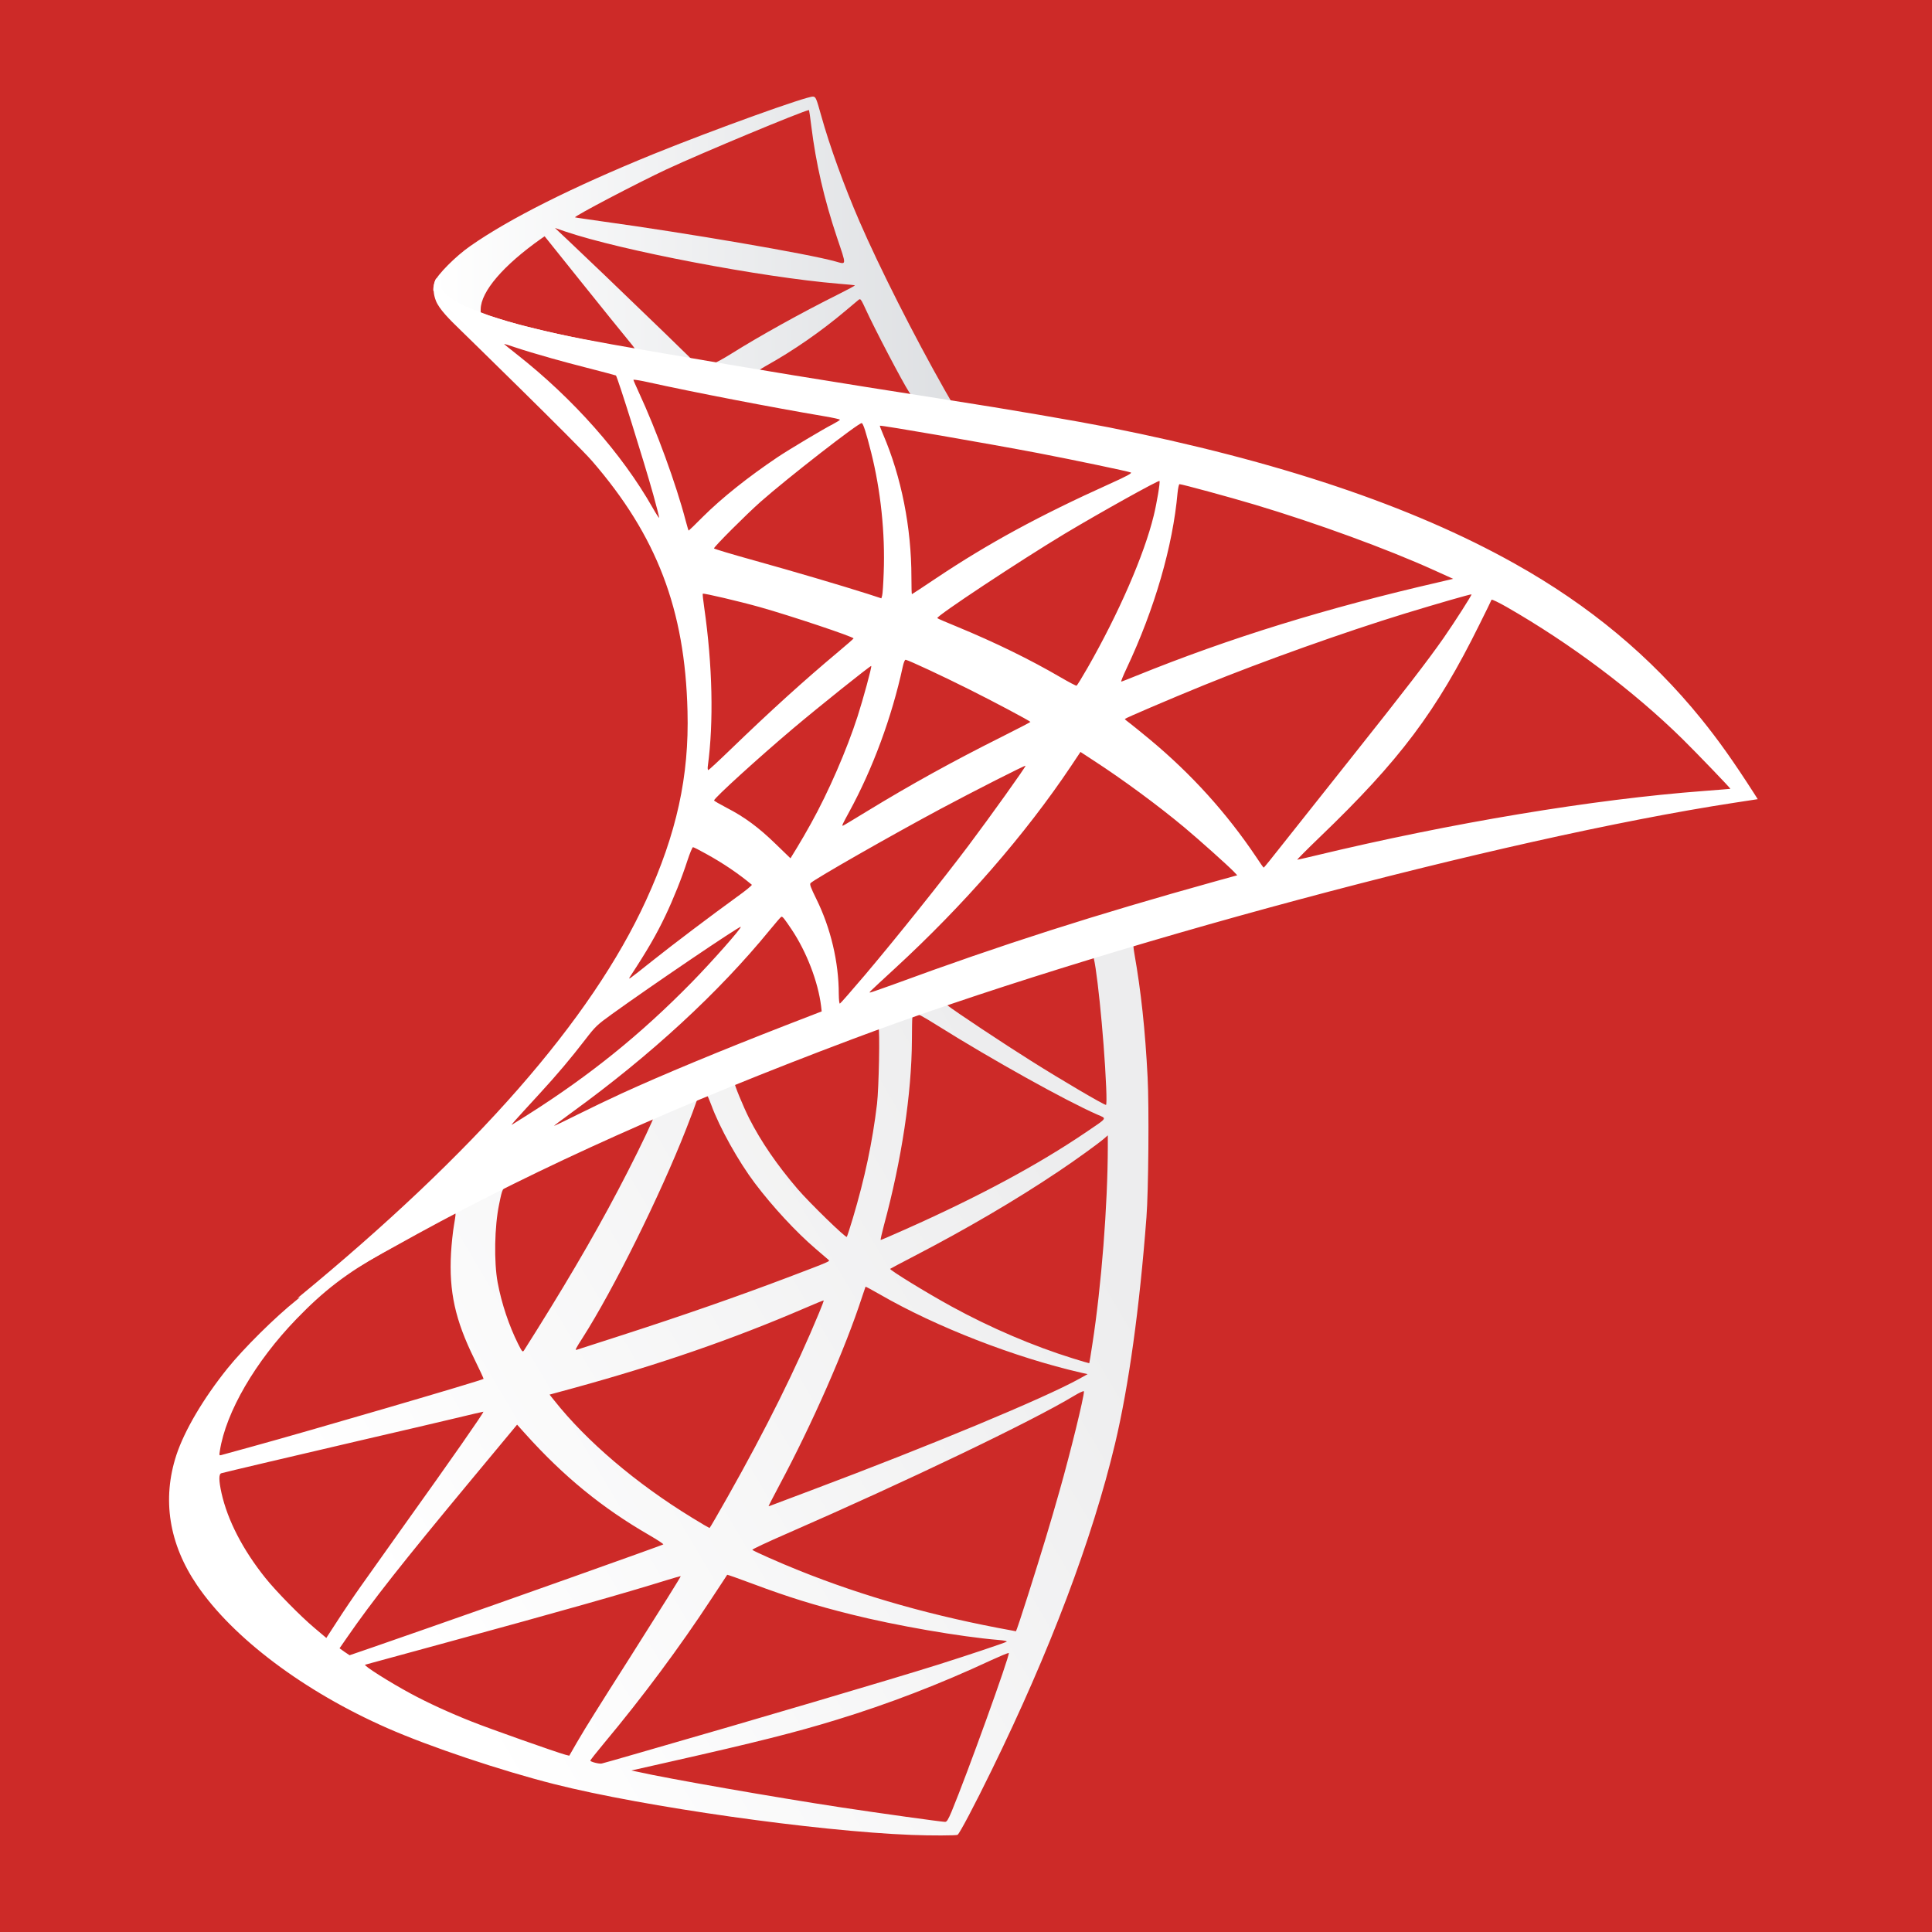 <svg viewBox="0 0 20 20" xmlns="http://www.w3.org/2000/svg">
<rect width="100%" height="100%" fill="#CD2A28"/>
<path d="M12.133 9.404L8.527 10.58L5.392 11.964L4.514 12.197C4.291 12.408 4.055 12.623 3.803 12.842C3.527 13.083 3.267 13.301 3.069 13.459C2.849 13.634 2.521 13.959 2.354 14.167C2.105 14.477 1.91 14.808 1.826 15.062C1.676 15.52 1.749 15.983 2.04 16.41C2.411 16.956 3.149 17.511 4.009 17.889C4.447 18.082 5.187 18.33 5.741 18.47C6.665 18.704 8.452 18.957 9.436 18.995C9.635 19.003 9.901 19.002 9.913 18.994C9.934 18.979 10.088 18.689 10.265 18.326C10.87 17.091 11.307 15.934 11.543 14.945C11.685 14.346 11.796 13.547 11.868 12.601C11.889 12.336 11.896 11.451 11.88 11.151C11.855 10.661 11.812 10.263 11.743 9.871C11.733 9.814 11.729 9.764 11.734 9.759C11.744 9.75 11.778 9.74 12.221 9.611L12.133 9.404ZM11.309 9.887C11.342 9.887 11.429 10.723 11.451 11.253C11.456 11.366 11.455 11.438 11.449 11.438C11.427 11.438 10.987 11.18 10.675 10.983C10.402 10.812 9.885 10.469 9.803 10.404C9.777 10.384 9.78 10.383 10.002 10.306C10.382 10.175 11.28 9.887 11.309 9.887ZM9.472 10.49C9.495 10.49 9.559 10.525 9.709 10.619C10.271 10.971 11.033 11.395 11.359 11.538C11.46 11.582 11.472 11.565 11.239 11.723C10.742 12.06 10.124 12.392 9.366 12.729C9.234 12.788 9.122 12.836 9.117 12.836C9.113 12.836 9.128 12.769 9.15 12.686C9.334 12.007 9.437 11.321 9.44 10.771C9.442 10.499 9.442 10.497 9.467 10.491C9.469 10.491 9.47 10.49 9.472 10.49ZM9.094 10.634C9.11 10.651 9.098 11.261 9.079 11.427C9.031 11.825 8.953 12.194 8.828 12.613C8.798 12.713 8.77 12.799 8.766 12.804C8.755 12.817 8.382 12.454 8.258 12.31C8.047 12.064 7.879 11.82 7.757 11.58C7.695 11.458 7.596 11.217 7.605 11.21C7.647 11.18 9.084 10.624 9.094 10.634ZM7.313 11.336C7.316 11.337 7.319 11.338 7.32 11.339C7.326 11.345 7.345 11.39 7.363 11.438C7.449 11.674 7.645 12.024 7.814 12.248C7.999 12.493 8.241 12.754 8.443 12.927C8.508 12.983 8.568 13.034 8.577 13.042C8.594 13.057 8.6 13.055 8.155 13.224C7.64 13.419 7.079 13.615 6.435 13.823C6.189 13.902 5.981 13.969 5.973 13.972C5.949 13.981 5.956 13.966 6.028 13.854C6.348 13.354 6.833 12.377 7.104 11.685C7.151 11.566 7.196 11.445 7.204 11.419C7.216 11.379 7.227 11.366 7.264 11.349C7.285 11.34 7.303 11.335 7.313 11.336ZM6.767 11.562C6.774 11.568 6.636 11.86 6.5 12.125C6.237 12.64 5.946 13.146 5.56 13.764C5.493 13.87 5.432 13.968 5.424 13.98C5.41 14 5.404 13.993 5.362 13.909C5.27 13.725 5.192 13.493 5.152 13.278C5.112 13.064 5.119 12.695 5.167 12.466C5.202 12.295 5.201 12.299 5.281 12.258C5.628 12.08 6.756 11.552 6.767 11.562ZM11.468 11.753V11.869C11.467 12.477 11.402 13.309 11.308 13.916C11.292 14.023 11.277 14.111 11.276 14.112C11.275 14.113 11.198 14.091 11.106 14.062C10.697 13.935 10.253 13.745 9.853 13.526C9.588 13.381 9.205 13.145 9.215 13.135C9.218 13.132 9.331 13.072 9.466 13.002C10.001 12.724 10.513 12.425 10.957 12.127C11.124 12.016 11.373 11.836 11.429 11.787L11.468 11.753ZM4.709 12.559C4.72 12.558 4.717 12.579 4.7 12.68C4.688 12.749 4.674 12.881 4.669 12.972C4.647 13.371 4.712 13.665 4.91 14.067C4.965 14.179 5.008 14.272 5.006 14.274C4.986 14.291 3.183 14.818 2.617 14.973C2.449 15.019 2.302 15.06 2.29 15.063C2.27 15.069 2.268 15.065 2.276 15.019C2.338 14.619 2.643 14.094 3.069 13.654C3.352 13.361 3.579 13.187 3.965 12.967C4.242 12.809 4.672 12.572 4.703 12.56C4.705 12.559 4.707 12.559 4.709 12.559ZM8.96 13.32C8.962 13.318 9.029 13.354 9.109 13.4C9.691 13.736 10.503 14.052 11.196 14.211L11.259 14.225L11.173 14.273C10.811 14.474 9.619 14.969 8.402 15.426C8.225 15.493 8.051 15.558 8.017 15.571C7.983 15.585 7.956 15.594 7.956 15.591C7.956 15.589 8.006 15.492 8.067 15.377C8.409 14.738 8.75 13.962 8.925 13.423C8.943 13.368 8.959 13.322 8.96 13.32ZM8.527 13.462C8.529 13.464 8.508 13.521 8.48 13.588C8.242 14.163 7.931 14.79 7.534 15.493C7.433 15.672 7.348 15.819 7.345 15.818C7.342 15.818 7.259 15.77 7.162 15.71C6.584 15.356 6.073 14.921 5.737 14.497L5.689 14.437L5.939 14.369C6.827 14.125 7.581 13.865 8.331 13.542C8.437 13.496 8.525 13.46 8.527 13.462ZM11.219 14.402C11.221 14.402 11.221 14.403 11.221 14.404C11.221 14.465 11.084 15.025 10.969 15.431C10.873 15.771 10.792 16.038 10.643 16.509C10.577 16.718 10.52 16.888 10.517 16.887C10.513 16.886 10.498 16.883 10.481 16.88C9.672 16.734 8.946 16.529 8.267 16.256C8.077 16.18 7.802 16.058 7.788 16.044C7.783 16.039 7.947 15.962 8.152 15.873C9.393 15.331 10.679 14.715 11.118 14.45C11.171 14.418 11.21 14.4 11.219 14.402ZM5.004 14.614C5.011 14.621 4.664 15.118 4.179 15.796C4.011 16.032 3.813 16.31 3.74 16.414C3.666 16.518 3.555 16.682 3.493 16.779L3.378 16.956L3.256 16.853C3.113 16.733 2.862 16.478 2.748 16.336C2.514 16.044 2.356 15.738 2.293 15.456C2.264 15.325 2.264 15.259 2.291 15.251C2.331 15.239 3.059 15.068 3.741 14.909C4.12 14.821 4.559 14.719 4.716 14.681C4.873 14.643 5.003 14.613 5.004 14.614ZM5.353 14.748L5.441 14.846C5.834 15.283 6.233 15.61 6.72 15.891C6.806 15.941 6.872 15.984 6.866 15.988C6.846 16 5.182 16.592 4.412 16.86C3.978 17.012 3.621 17.135 3.619 17.135C3.617 17.134 3.593 17.118 3.565 17.099L3.515 17.063L3.594 16.949C3.849 16.579 4.17 16.172 4.872 15.327L5.353 14.748ZM7.528 16.302C7.53 16.3 7.652 16.343 7.799 16.398C8.154 16.531 8.433 16.618 8.81 16.712C9.273 16.828 9.942 16.944 10.338 16.977C10.399 16.982 10.43 16.989 10.42 16.995C10.402 17.007 10.001 17.141 9.706 17.234C9.238 17.381 7.807 17.804 6.64 18.139C6.424 18.202 6.239 18.254 6.229 18.256C6.203 18.262 6.111 18.238 6.111 18.226C6.111 18.22 6.177 18.137 6.256 18.042C6.648 17.573 7.038 17.049 7.363 16.553C7.452 16.418 7.527 16.305 7.528 16.302ZM7.047 16.316C7.05 16.32 6.857 16.629 6.517 17.165C6.373 17.391 6.21 17.648 6.155 17.737C6.099 17.825 6.017 17.96 5.973 18.036L5.893 18.175L5.853 18.165C5.755 18.138 5.066 17.895 4.884 17.822C4.658 17.733 4.423 17.625 4.25 17.531C4.033 17.414 3.758 17.24 3.78 17.233C3.786 17.231 4.159 17.129 4.608 17.007C5.803 16.681 6.463 16.494 6.897 16.359C6.978 16.334 7.045 16.315 7.047 16.316ZM10.439 17.112C10.442 17.111 10.443 17.111 10.443 17.112C10.454 17.14 10.012 18.365 9.851 18.753C9.814 18.84 9.801 18.861 9.782 18.86C9.736 18.858 9.095 18.769 8.707 18.71C8.028 18.607 6.89 18.408 6.603 18.342L6.536 18.328L6.943 18.236C7.816 18.039 8.235 17.934 8.661 17.803C9.197 17.639 9.728 17.435 10.264 17.185C10.349 17.146 10.421 17.116 10.439 17.112Z" fill="url(#paint0_linear_195_92)"/>
<path d="M8.417 1C8.356 0.993 7.389 1.342 6.767 1.594C5.924 1.937 5.27 2.265 4.867 2.548C4.716 2.653 4.528 2.843 4.5 2.916C4.49 2.943 4.485 2.975 4.485 3.007L4.851 3.353L5.719 3.63L7.788 4L10.153 4.406L10.177 4.203C10.17 4.202 10.163 4.201 10.156 4.2L9.845 4.151L9.781 4.04C9.46 3.473 9.105 2.771 8.899 2.296C8.739 1.928 8.586 1.504 8.501 1.197C8.45 1.015 8.445 1.003 8.417 1ZM8.371 1.14C8.373 1.14 8.375 1.14 8.375 1.14C8.377 1.143 8.388 1.219 8.399 1.309C8.446 1.69 8.531 2.06 8.664 2.457C8.765 2.757 8.766 2.739 8.647 2.706C8.368 2.628 7.122 2.414 6.221 2.29C6.076 2.269 5.955 2.252 5.953 2.25C5.942 2.238 6.603 1.892 6.896 1.755C7.272 1.58 8.297 1.154 8.371 1.14ZM5.745 2.36L5.85 2.396C6.429 2.593 7.88 2.87 8.681 2.937C8.772 2.944 8.848 2.952 8.85 2.954C8.852 2.957 8.776 2.998 8.68 3.046C8.293 3.239 7.867 3.476 7.573 3.66C7.486 3.714 7.407 3.758 7.396 3.757C7.386 3.756 7.329 3.747 7.269 3.737L7.16 3.719L6.887 3.453C6.406 2.988 6.031 2.629 5.886 2.493L5.745 2.36ZM5.638 2.446L6.021 2.924C6.232 3.187 6.443 3.449 6.49 3.505C6.537 3.561 6.574 3.609 6.571 3.61C6.56 3.618 6.016 3.512 5.727 3.446C5.431 3.378 5.308 3.346 5.125 3.287L4.976 3.239L4.976 3.202C4.978 3.018 5.21 2.747 5.603 2.47L5.638 2.446ZM8.901 3.098C8.913 3.098 8.925 3.122 8.959 3.196C9.052 3.4 9.341 3.952 9.411 4.059C9.434 4.094 9.471 4.096 9.087 4.034C8.164 3.885 7.865 3.835 7.865 3.829C7.865 3.826 7.893 3.808 7.927 3.789C8.213 3.63 8.501 3.43 8.758 3.213C8.819 3.162 8.878 3.112 8.889 3.103C8.893 3.1 8.898 3.097 8.901 3.098Z" fill="url(#paint1_linear_195_92)"/>
<path d="M4.516 2.879C4.516 2.879 4.457 2.974 4.513 3.115C4.548 3.202 4.653 3.307 4.768 3.418C4.768 3.418 5.98 4.6 6.128 4.771C6.799 5.546 7.091 6.308 7.117 7.361C7.135 8.036 7.004 8.63 6.688 9.32C6.121 10.557 4.926 11.921 3.08 13.438L3.351 13.349C3.525 13.218 3.762 13.079 4.32 12.774C5.604 12.071 7.047 11.425 8.819 10.759C11.368 9.801 15.562 8.677 17.948 8.311L18.196 8.273L18.158 8.213C17.94 7.874 17.791 7.665 17.612 7.443C17.088 6.796 16.455 6.268 15.679 5.834C14.612 5.236 13.228 4.772 11.479 4.424C11.148 4.359 10.424 4.234 9.835 4.143C8.587 3.948 7.782 3.817 6.892 3.662C6.573 3.607 6.097 3.527 5.781 3.458C5.617 3.423 5.304 3.349 5.06 3.265C4.86 3.186 4.577 3.11 4.516 2.879ZM5.218 3.56C5.22 3.559 5.266 3.573 5.321 3.592C5.423 3.626 5.558 3.667 5.715 3.711C5.825 3.742 5.946 3.774 6.074 3.807C6.238 3.849 6.374 3.885 6.376 3.887C6.394 3.907 6.669 4.785 6.763 5.122C6.799 5.251 6.826 5.358 6.823 5.361C6.821 5.363 6.79 5.316 6.756 5.256C6.438 4.696 5.933 4.126 5.35 3.668C5.277 3.611 5.218 3.563 5.218 3.56ZM6.56 3.931C6.574 3.93 6.635 3.94 6.707 3.956C7.171 4.059 8 4.219 8.533 4.309C8.622 4.324 8.695 4.34 8.695 4.345C8.695 4.349 8.662 4.37 8.622 4.391C8.532 4.436 8.17 4.652 8.049 4.733C7.747 4.936 7.475 5.152 7.277 5.349C7.198 5.429 7.131 5.493 7.129 5.493C7.127 5.493 7.113 5.447 7.098 5.39C6.999 5.011 6.794 4.451 6.611 4.057C6.582 3.993 6.557 3.937 6.557 3.932C6.557 3.932 6.558 3.931 6.56 3.931ZM8.921 4.38C8.936 4.385 8.966 4.477 9.018 4.683C9.117 5.077 9.164 5.52 9.148 5.93C9.144 6.044 9.137 6.15 9.132 6.165L9.124 6.194L8.983 6.148C8.693 6.056 8.218 5.916 7.812 5.803C7.581 5.739 7.391 5.682 7.391 5.677C7.391 5.66 7.728 5.323 7.873 5.195C8.15 4.95 8.894 4.371 8.921 4.38ZM9.108 4.407C9.117 4.399 10.236 4.593 10.745 4.69C11.124 4.763 11.673 4.878 11.706 4.891C11.722 4.898 11.665 4.929 11.483 5.011C10.762 5.336 10.229 5.626 9.698 5.981C9.558 6.075 9.442 6.151 9.44 6.151C9.437 6.151 9.435 6.073 9.435 5.978C9.435 5.46 9.331 4.938 9.142 4.497C9.122 4.449 9.106 4.409 9.108 4.407ZM12.003 4.979C12.012 4.988 11.975 5.209 11.943 5.339C11.844 5.745 11.582 6.347 11.258 6.914C11.201 7.013 11.15 7.097 11.144 7.098C11.138 7.1 11.064 7.061 10.98 7.012C10.663 6.827 10.305 6.652 9.911 6.489C9.801 6.444 9.707 6.404 9.703 6.399C9.685 6.382 10.56 5.803 11.024 5.524C11.395 5.302 11.993 4.969 12.003 4.979ZM12.21 5.012C12.235 5.012 12.732 5.147 12.989 5.224C13.628 5.415 14.366 5.685 14.844 5.902L15.043 5.992L14.903 6.025C13.732 6.294 12.729 6.604 11.762 6.996C11.681 7.029 11.612 7.056 11.607 7.056C11.602 7.056 11.627 6.994 11.663 6.918C11.954 6.3 12.141 5.652 12.19 5.102C12.195 5.052 12.204 5.012 12.21 5.012ZM7.275 6.146C7.283 6.138 7.661 6.227 7.867 6.285C8.177 6.372 8.836 6.592 8.836 6.609C8.836 6.612 8.764 6.676 8.675 6.75C8.319 7.048 7.975 7.36 7.563 7.758C7.441 7.876 7.337 7.972 7.332 7.972C7.327 7.972 7.324 7.954 7.327 7.933C7.389 7.475 7.376 6.888 7.29 6.289C7.279 6.213 7.272 6.149 7.275 6.146ZM15.233 6.153C15.238 6.159 15.057 6.442 14.945 6.603C14.78 6.839 14.542 7.148 13.999 7.831C13.714 8.189 13.392 8.595 13.284 8.732C13.176 8.87 13.085 8.982 13.082 8.982C13.079 8.982 13.044 8.933 13.005 8.873C12.698 8.416 12.335 8.014 11.902 7.654C11.821 7.587 11.73 7.513 11.7 7.49C11.669 7.468 11.645 7.447 11.644 7.443C11.644 7.436 12.107 7.238 12.46 7.094C13.075 6.844 13.915 6.544 14.544 6.351C14.875 6.25 15.228 6.148 15.233 6.153ZM15.441 6.208C15.451 6.206 15.517 6.238 15.596 6.283C16.259 6.663 16.908 7.15 17.418 7.651C17.563 7.794 17.918 8.163 17.913 8.166C17.912 8.167 17.789 8.176 17.64 8.188C16.493 8.274 15.026 8.518 13.613 8.858C13.517 8.881 13.434 8.9 13.429 8.9C13.424 8.9 13.528 8.795 13.662 8.666C14.492 7.869 14.87 7.365 15.315 6.465C15.382 6.331 15.438 6.216 15.44 6.209C15.44 6.208 15.441 6.208 15.441 6.208ZM9.376 6.83C9.414 6.838 9.767 7.003 10.034 7.137C10.279 7.259 10.649 7.456 10.667 7.473C10.669 7.475 10.539 7.543 10.377 7.624C9.865 7.88 9.427 8.122 8.969 8.402C8.838 8.482 8.729 8.548 8.725 8.548C8.714 8.548 8.718 8.538 8.791 8.404C9.035 7.957 9.232 7.424 9.345 6.903C9.355 6.856 9.367 6.828 9.376 6.83ZM9.019 6.894C9.027 6.901 8.935 7.238 8.877 7.418C8.765 7.764 8.577 8.198 8.395 8.525C8.353 8.601 8.288 8.714 8.251 8.774L8.183 8.885L8.03 8.737C7.853 8.565 7.708 8.458 7.524 8.363C7.451 8.325 7.392 8.291 7.392 8.286C7.391 8.263 7.856 7.84 8.215 7.537C8.472 7.32 9.013 6.887 9.019 6.894ZM11.185 7.784L11.318 7.871C11.623 8.069 11.984 8.335 12.259 8.564C12.413 8.693 12.713 8.961 12.775 9.026L12.808 9.061L12.587 9.122C11.339 9.469 10.374 9.777 9.249 10.191C9.124 10.236 9.016 10.274 9.009 10.274C8.994 10.274 8.978 10.289 9.259 10.03C9.979 9.368 10.614 8.638 11.089 7.928L11.185 7.784ZM10.616 7.927C10.623 7.934 10.247 8.459 10.024 8.756C9.757 9.111 9.282 9.705 8.955 10.092C8.818 10.253 8.701 10.387 8.695 10.389C8.688 10.392 8.684 10.352 8.683 10.29C8.683 9.96 8.599 9.607 8.452 9.309C8.39 9.183 8.379 9.152 8.392 9.141C8.443 9.094 9.237 8.641 9.738 8.373C10.082 8.189 10.61 7.921 10.616 7.927ZM7.174 8.77C7.181 8.77 7.244 8.802 7.315 8.842C7.489 8.938 7.645 9.044 7.783 9.159C7.788 9.163 7.717 9.222 7.624 9.288C7.366 9.475 6.973 9.771 6.745 9.953C6.505 10.144 6.497 10.15 6.524 10.108C6.704 9.833 6.794 9.677 6.889 9.478C6.973 9.301 7.057 9.091 7.116 8.909C7.141 8.833 7.167 8.77 7.174 8.77ZM8.091 9.49C8.103 9.489 8.121 9.512 8.195 9.622C8.35 9.854 8.469 10.164 8.5 10.416L8.506 10.47L8.134 10.614C7.465 10.874 6.85 11.129 6.434 11.32C6.318 11.373 6.113 11.471 5.979 11.538C5.845 11.605 5.735 11.658 5.735 11.655C5.735 11.652 5.819 11.589 5.922 11.514C6.738 10.922 7.441 10.274 7.971 9.625C8.028 9.556 8.079 9.496 8.086 9.492C8.088 9.491 8.089 9.49 8.091 9.49ZM7.668 9.595C7.679 9.606 7.367 9.959 7.157 10.173C6.631 10.709 6.11 11.13 5.465 11.539C5.384 11.59 5.31 11.637 5.301 11.642C5.283 11.653 5.306 11.626 5.59 11.317C5.768 11.123 5.905 10.961 6.06 10.76C6.162 10.627 6.182 10.608 6.332 10.5C6.735 10.209 7.657 9.584 7.668 9.595Z" fill="white"/>
<linearGradient id="paint0_linear_195_92" x1="5.147" y1="18.382" x2="12.221" y2="14.202" gradientUnits="userSpaceOnUse">
<stop stop-color="white"/>
<stop offset="1" stop-color="#EDEDEE"/>
</linearGradient>
<linearGradient id="paint1_linear_195_92" x1="4.485" y1="2.703" x2="10.177" y2="2.703" gradientUnits="userSpaceOnUse">
<stop stop-color="white"/>
<stop offset="1" stop-color="#DCDEE1"/>
</linearGradient>
</svg>